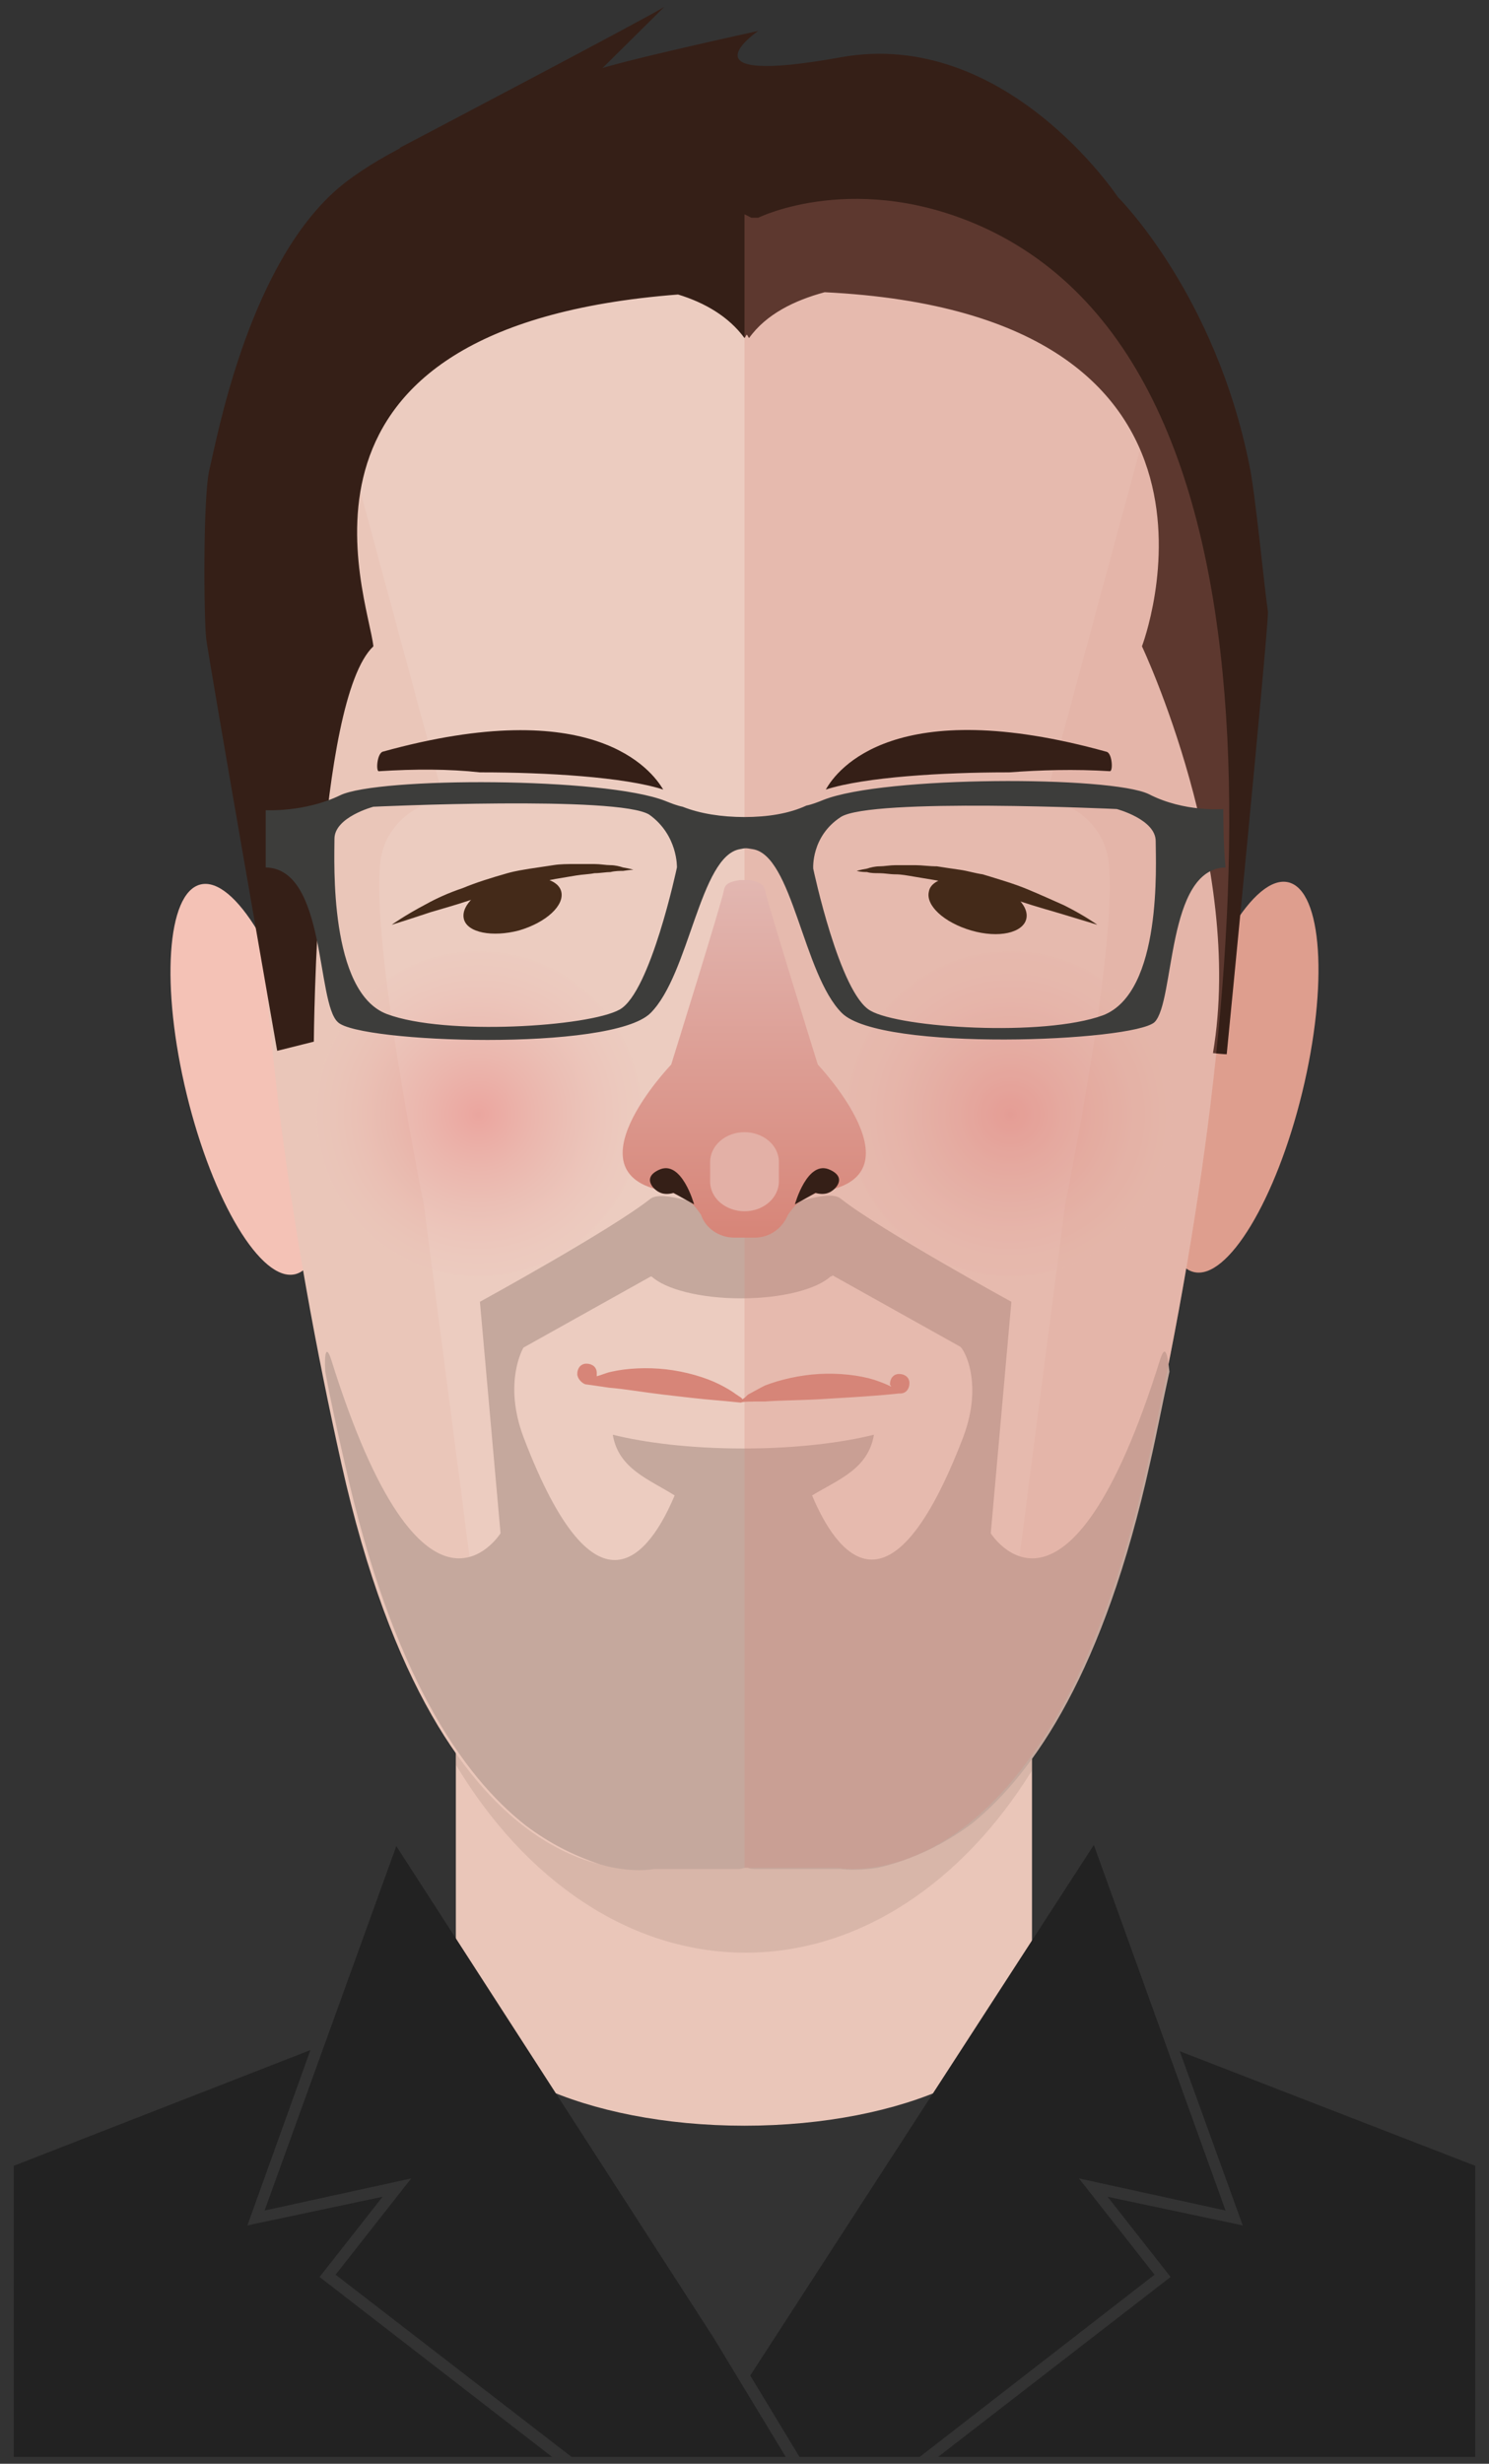 <svg id="Capa_1" xmlns="http://www.w3.org/2000/svg" viewBox="0 0 130 215"><rect x="0" y="0" width="130" height="215" fill="#333333" stroke="none"/><style>.st0{fill:#EAC6B9;} .st1{fill:#F4C2B6;} .st2{opacity:0.2;fill:#917A6C;enable-background:new ;} .st3{fill:#DE9E8E;} .st4{opacity:0.1;fill:#FFFFFF;enable-background:new ;} .st5{fill:#351F17;} .st6{opacity:0.2;fill:url(#XMLID_35_);enable-background:new ;} .st7{opacity:0.2;fill:url(#XMLID_36_);enable-background:new ;} .st8{fill:#C5A89D;} .st9{fill:#D78578;} .st10{opacity:0.25;fill:#D78578;enable-background:new ;} .st11{fill:#442A19;} .st12{fill:url(#XMLID_37_);} .st13{fill:#E3B0A6;} .st14{fill:#3D3D3B;} .st15{fill:#BE1823;} .st16{fill:#222222;}</style><path id="XMLID_33_" class="st0" d="M90.1 172.7v-34.8H39.8v36c0 6.4 11.3 11.6 25.2 11.6 13.9 0 25.2-5.2 25.2-11.6 0-.4 0-.8-.1-1.2z"/><ellipse id="XMLID_32_" transform="rotate(76.343 21.628 94.22)" class="st1" cx="21.6" cy="94.2" rx="17.5" ry="5.5"/><path id="XMLID_31_" class="st2" d="M39.8 137.8V154c6 10 15.1 16.4 25.3 16.4 10 0 19-6.2 25-15.9v-16.7H39.8z"/><ellipse id="XMLID_30_" transform="rotate(-76.343 108.378 94.028)" class="st3" cx="108.4" cy="94" rx="17.5" ry="5.5"/><path id="XMLID_29_" class="st0" d="M86.2 20c-11.3-5.3-20-1-20-1h-.6l-.6-.3-.6.3h-.6s-8.7-4.3-20 1c-28.5 13.4-22.7 68.7-14 107.7s27 35.3 27 35.3h16.4s18.3 3.7 27-35.3 14.5-94.3-14-107.7z"/><path id="XMLID_28_" class="st4" d="M29 33.8l9.7 35.8s-5 1-5.5 5.7c-.8 7.3 3.8 29.8 3.8 29.8l4.3 33.1 23.7-.3V11.6L29 33.8z"/><path id="XMLID_27_" class="st4" d="M101 33.8l-9.7 35.8s5 1 5.5 5.7c.8 7.3-3.8 29.8-3.8 29.8l-4.3 33.1-23.7-.3V11.6l36 22.2z"/><path id="XMLID_26_" class="st5" d="M109.1 40.7c-3-15.1-11.5-23.5-11.5-23.5S87.8 2.4 73.4 5s-7.2-2.3-7.2-2.3-12.4 2.7-14.4 3.5S34.9 11.4 29 16.9c-7.5 7-10.1 21.6-10.7 24-.6 2.4-.5 13.1-.3 14.8.2 1.7 6.2 36 6.2 36l3.2-.8s.2-29.8 5.2-34.5c-.5-4.5-9.8-27.9 26.6-30.7 2.3.7 4.4 1.9 5.8 3.8.1-.1.1-.2.2-.3.1.1.1.2.2.3 1.5-2.1 4-3.3 6.6-4 38.8 1.9 27.7 30.9 27.7 30.9s9 19 6.2 35.5c.9.1 1.2.1 1.2.1s3.6-36.6 3.6-38.6c-.3-2-1.1-10.3-1.6-12.7z"/><radialGradient id="XMLID_35_" cx="26.306" cy="137.378" r="15.355" gradientTransform="matrix(.923 0 0 -.923 17.492 224.043)" gradientUnits="userSpaceOnUse"><stop offset="0" stop-color="#E30D18"/><stop offset=".118" stop-color="#E52931"/><stop offset=".343" stop-color="#E66060"/><stop offset=".552" stop-color="#E88B86"/><stop offset=".738" stop-color="#E9ABA3"/><stop offset=".893" stop-color="#EABFB3"/><stop offset="1" stop-color="#EAC6B9"/></radialGradient><circle id="XMLID_25_" class="st6" cx="41.8" cy="97.2" r="14.2"/><radialGradient id="XMLID_36_" cx="76.627" cy="137.378" r="15.355" gradientTransform="matrix(.923 0 0 -.923 17.492 224.043)" gradientUnits="userSpaceOnUse"><stop offset="0" stop-color="#E30D18"/><stop offset=".118" stop-color="#E52931"/><stop offset=".343" stop-color="#E66060"/><stop offset=".552" stop-color="#E88B86"/><stop offset=".738" stop-color="#E9ABA3"/><stop offset=".893" stop-color="#EABFB3"/><stop offset="1" stop-color="#EAC6B9"/></radialGradient><circle id="XMLID_24_" class="st7" cx="88.2" cy="97.2" r="14.2"/><path class="st8" d="M101.3 118.6c-8.1 25.9-14.8 15.2-14.8 15.2l1.8-20.2s-11.5-6.3-14.9-9c-1.1-.9-4.9.8-5.8.8-.8.1-1.6.2-2.4.2h-.1-.1c-.9 0-1.7-.1-2.4-.2-.9 0-4.7-1.6-5.8-.8-3.4 2.7-14.9 9-14.9 9l1.8 20.2s-6.7 10.7-14.8-15.2c-.4-1.2-.6-.6-.5 1.1.5 2.7 1.1 5.4 1.7 8 4.1 18.4 10.3 27.3 15.8 31.6 2 1.5 4.1 2.6 6.5 3.4 2.8.8 4.7.4 4.7.4h7.4c.2 0 .4-.1.6-.1h.2c.2.1.5.1.7.1h7.4s1.2.2 3.2-.1c3.1-.7 5.9-2.1 8.3-3.9 5.4-4.4 11.5-13.3 15.5-31.4.6-2.6 1.1-5.3 1.7-8-.2-1.8-.4-2.3-.8-1.1zm-17.2 6.8c-6.4 16.7-11.1 10.1-13.2 5.1 2.3-1.4 4.9-2.3 5.4-5.3-2.8.7-6.8 1.2-11.3 1.2h-.1-.1c-4.5 0-8.5-.5-11.3-1.2.5 3 3.2 3.9 5.4 5.3-2.1 5-6.8 11.7-13.2-5.1-1.8-4.8 0-7.8 0-7.8l11.1-6.2h.1c1.2 1.1 4.2 1.9 7.8 1.9 3.6 0 6.6-.8 7.8-1.9.1 0 .2-.1.2-.1l11.1 6.2c.3.1 2.1 3.1.3 7.9z"/><path id="XMLID_21_" class="st9" d="M50.4 119.9c0-.5.3-.9.8-.9s.9.3.9.8v.3c.4-.1.8-.3 1.3-.4 1.3-.3 3.1-.4 4.8-.2 1.7.2 3.4.7 4.6 1.3.6.3 1.1.6 1.5.9.3.2.5.3.5.4.1 0 .3-.2.5-.4.4-.2.9-.5 1.5-.8 1.3-.5 3-.9 4.7-1 1.7-.1 3.5.1 4.8.5.6.2 1.1.4 1.5.6 0-.1-.1-.1-.1-.2 0-.5.3-.9.8-.9s.9.3.9.8-.3.9-.8.9h-.1s-.9.1-2.2.2c-1.3.1-3 .2-4.7.3-1.7.1-3.5.1-4.8.2-1.2 0-2 0-2.1.1-.1 0-.9-.1-2.1-.2-1.3-.1-3-.3-4.7-.5-1.7-.2-3.4-.5-4.7-.6-1.3-.2-2.1-.3-2.1-.3-.3-.1-.7-.5-.7-.9z"/><path id="XMLID_20_" class="st10" d="M73.2 163s18.3 3.7 27-35.3 14.5-94.2-14-107.7c-11.3-5.3-20-1-20-1h-.6l-.6-.3V163h8.2z"/><path id="XMLID_19_" class="st11" d="M34.2 80.7s1.1-.8 3-1.8c.9-.5 2-1 3.2-1.4 1.2-.5 2.5-.9 3.9-1.3.7-.2 1.4-.3 2-.4.7-.1 1.3-.2 2-.3.6-.1 1.3-.1 1.9-.1h1.7c.5 0 1 .1 1.4.1.4 0 .8.1 1.1.2.6.1.9.2.9.2s-.3 0-.9.1c-.3 0-.7 0-1.1.1-.4 0-.9.1-1.4.1-.5.1-1 .1-1.6.2l-1.8.3c-.6.1-1.2.3-1.9.4-.6.2-1.3.3-1.9.5-.6.2-1.3.3-1.9.5-.6.2-1.3.3-1.9.5-1.2.4-2.3.7-3.3 1-2.1.7-3.4 1.1-3.4 1.1z"/><path id="XMLID_18_" class="st11" d="M49 77.8c.3 1.2-1.3 2.7-3.7 3.4-2.3.6-4.5.2-4.8-1-.3-1.2 1.3-2.7 3.7-3.4 2.3-.6 4.5-.2 4.8 1z"/><path id="XMLID_17_" class="st11" d="M95.8 80.7s-1.3-.4-3.3-1c-1-.3-2.1-.6-3.3-1-.6-.2-1.2-.3-1.9-.5-.6-.2-1.3-.3-1.9-.5-.6-.2-1.3-.3-1.9-.5-.6-.1-1.3-.3-1.9-.4l-1.8-.3c-.6-.1-1.1-.2-1.6-.2s-1-.1-1.4-.1c-.4 0-.8 0-1.1-.1-.6 0-.9-.1-.9-.1s.3-.1.9-.2c.3-.1.7-.2 1.1-.2.4 0 .9-.1 1.4-.1h1.7c.6 0 1.2.1 1.9.1.6.1 1.3.2 2 .3.7.1 1.3.3 2 .4 1.3.4 2.7.8 3.9 1.3 1.2.5 2.3 1 3.2 1.4 1.8.9 2.9 1.7 2.9 1.7z"/><path id="XMLID_16_" class="st11" d="M81.1 77.8c-.3 1.2 1.3 2.7 3.7 3.4s4.5.2 4.8-1c.3-1.2-1.3-2.7-3.7-3.4-2.4-.6-4.6-.2-4.8 1z"/><path id="XMLID_15_" class="st5" d="M33.1 67.3c3.1-.2 6.1-.2 8.8.1h.2c5.5 0 12.4.4 15.8 1.5-1-1.7-6.1-8.4-24.5-3.3-.5.2-.6 1.8-.3 1.7z"/><path id="XMLID_14_" class="st5" d="M87.9 67.4h.2c2.7-.2 5.7-.3 8.8-.1.3 0 .2-1.6-.3-1.7-18.4-5.1-23.5 1.5-24.5 3.3 3.4-1.1 10.3-1.5 15.8-1.5z"/><linearGradient id="XMLID_37_" gradientUnits="userSpaceOnUse" x1="65.001" y1="139.221" x2="65.001" y2="108.04" gradientTransform="matrix(1 0 0 -1 0 216)"><stop offset="0" stop-color="#E2B7B1"/><stop offset="1" stop-color="#D78578"/></linearGradient><path id="XMLID_13_" class="st12" d="M71.4 92.9S67 78.8 66.8 77.7c-.1-.6-.8-.8-1.4-.9h-.1-.5-.2c-.6.1-1.3.2-1.4.9-.2 1.1-4.6 15.2-4.6 15.2s-9.4 9.8-.2 11.1c1.8.5 2.3 1.3 2.8 2 .4 1.2 1.6 2 2.9 2h1.8c1.3 0 2.4-.8 2.9-2 .5-.7 1-1.4 2.8-2 9.1-1.3-.2-11.1-.2-11.1z"/><path id="XMLID_12_" class="st5" d="M69.4 105.1s1.1-4 3.1-3c1.5.7.4 1.8-.2 2-.5.2-1.1 0-1.1 0l-1.8 1z"/><path id="XMLID_11_" class="st5" d="M60.6 105.1s-1.1-4-3.1-3c-1.5.7-.4 1.8.2 2 .5.2 1.1 0 1.1 0l1.8 1z"/><path id="XMLID_10_" class="st13" d="M68 103.1c0 1.4-1.3 2.6-3 2.6-1.6 0-3-1.1-3-2.6v-1.7c0-1.4 1.3-2.6 3-2.6 1.6 0 3 1.1 3 2.6v1.7z"/><path class="st14" d="M106.8 70.6s-3.4.3-6.5-1.3c-3.3-1.6-23.1-1.6-28.4.5-.5.2-1 .4-1.5.5-1.5.7-3.4 1-5.4 1s-3.9-.3-5.4-.9c-.5-.1-1-.3-1.5-.5-5.3-2.1-25.1-2.1-28.4-.5-3.1 1.5-6.5 1.3-6.5 1.3v5c5.3.1 4.4 11.8 6.3 13.5 1.8 1.8 23.9 2.6 27.3-.8s4.3-13.7 7.8-14.3c.5-.1.5-.1 1.1 0 3.5.5 4.4 10.9 7.8 14.3s25.4 2.5 27.3.8c1.8-1.8 1-13.4 6.2-13.5-.2-1.8-.2-5.1-.2-5.1zm-47.7 5.1s-2.3 10.9-5 12.4-15.2 2.3-20.3.4-4.6-13.4-4.6-15.3 3.4-2.8 3.4-2.8 21.5-1 24.1.7c2.5 1.8 2.4 4.6 2.4 4.6zm37.2 12.9c-5.2 1.9-17.7 1.1-20.3-.4-2.7-1.5-5-12.4-5-12.4s-.2-2.8 2.4-4.5c2.6-1.7 24.1-.7 24.1-.7s3.4.9 3.4 2.8.6 13.2-4.6 15.2z"/><path id="XMLID_6_" class="st15" d="M95.8 160.6z"/><path id="XMLID_5_" class="st16" d="M27.9 198.7l5.5-7-11.8 2.5 5.5-15.3L1.2 189v25.4h47z"/><path id="XMLID_4_" class="st16" d="M103 179l5.5 15.2-11.8-2.5 5.5 7-20.3 15.7h46.9V189z"/><g><path id="XMLID_3_" class="st16" d="M62.3 204l-27.7-42.9-11.5 31.8 12.8-2.8-6.6 8.4 20.6 15.9h18.7z"/><path id="XMLID_2_" class="st16" d="M107 192.9L95.5 161l-30 46.3 4.3 7.1h10.5l20.5-15.9-6.6-8.4z"/></g><path id="XMLID_1_" class="st5" d="M58 .6c-1.4.9-23.1 12.3-23.1 12.3l4.4 6.2L58 .6z"/></svg>